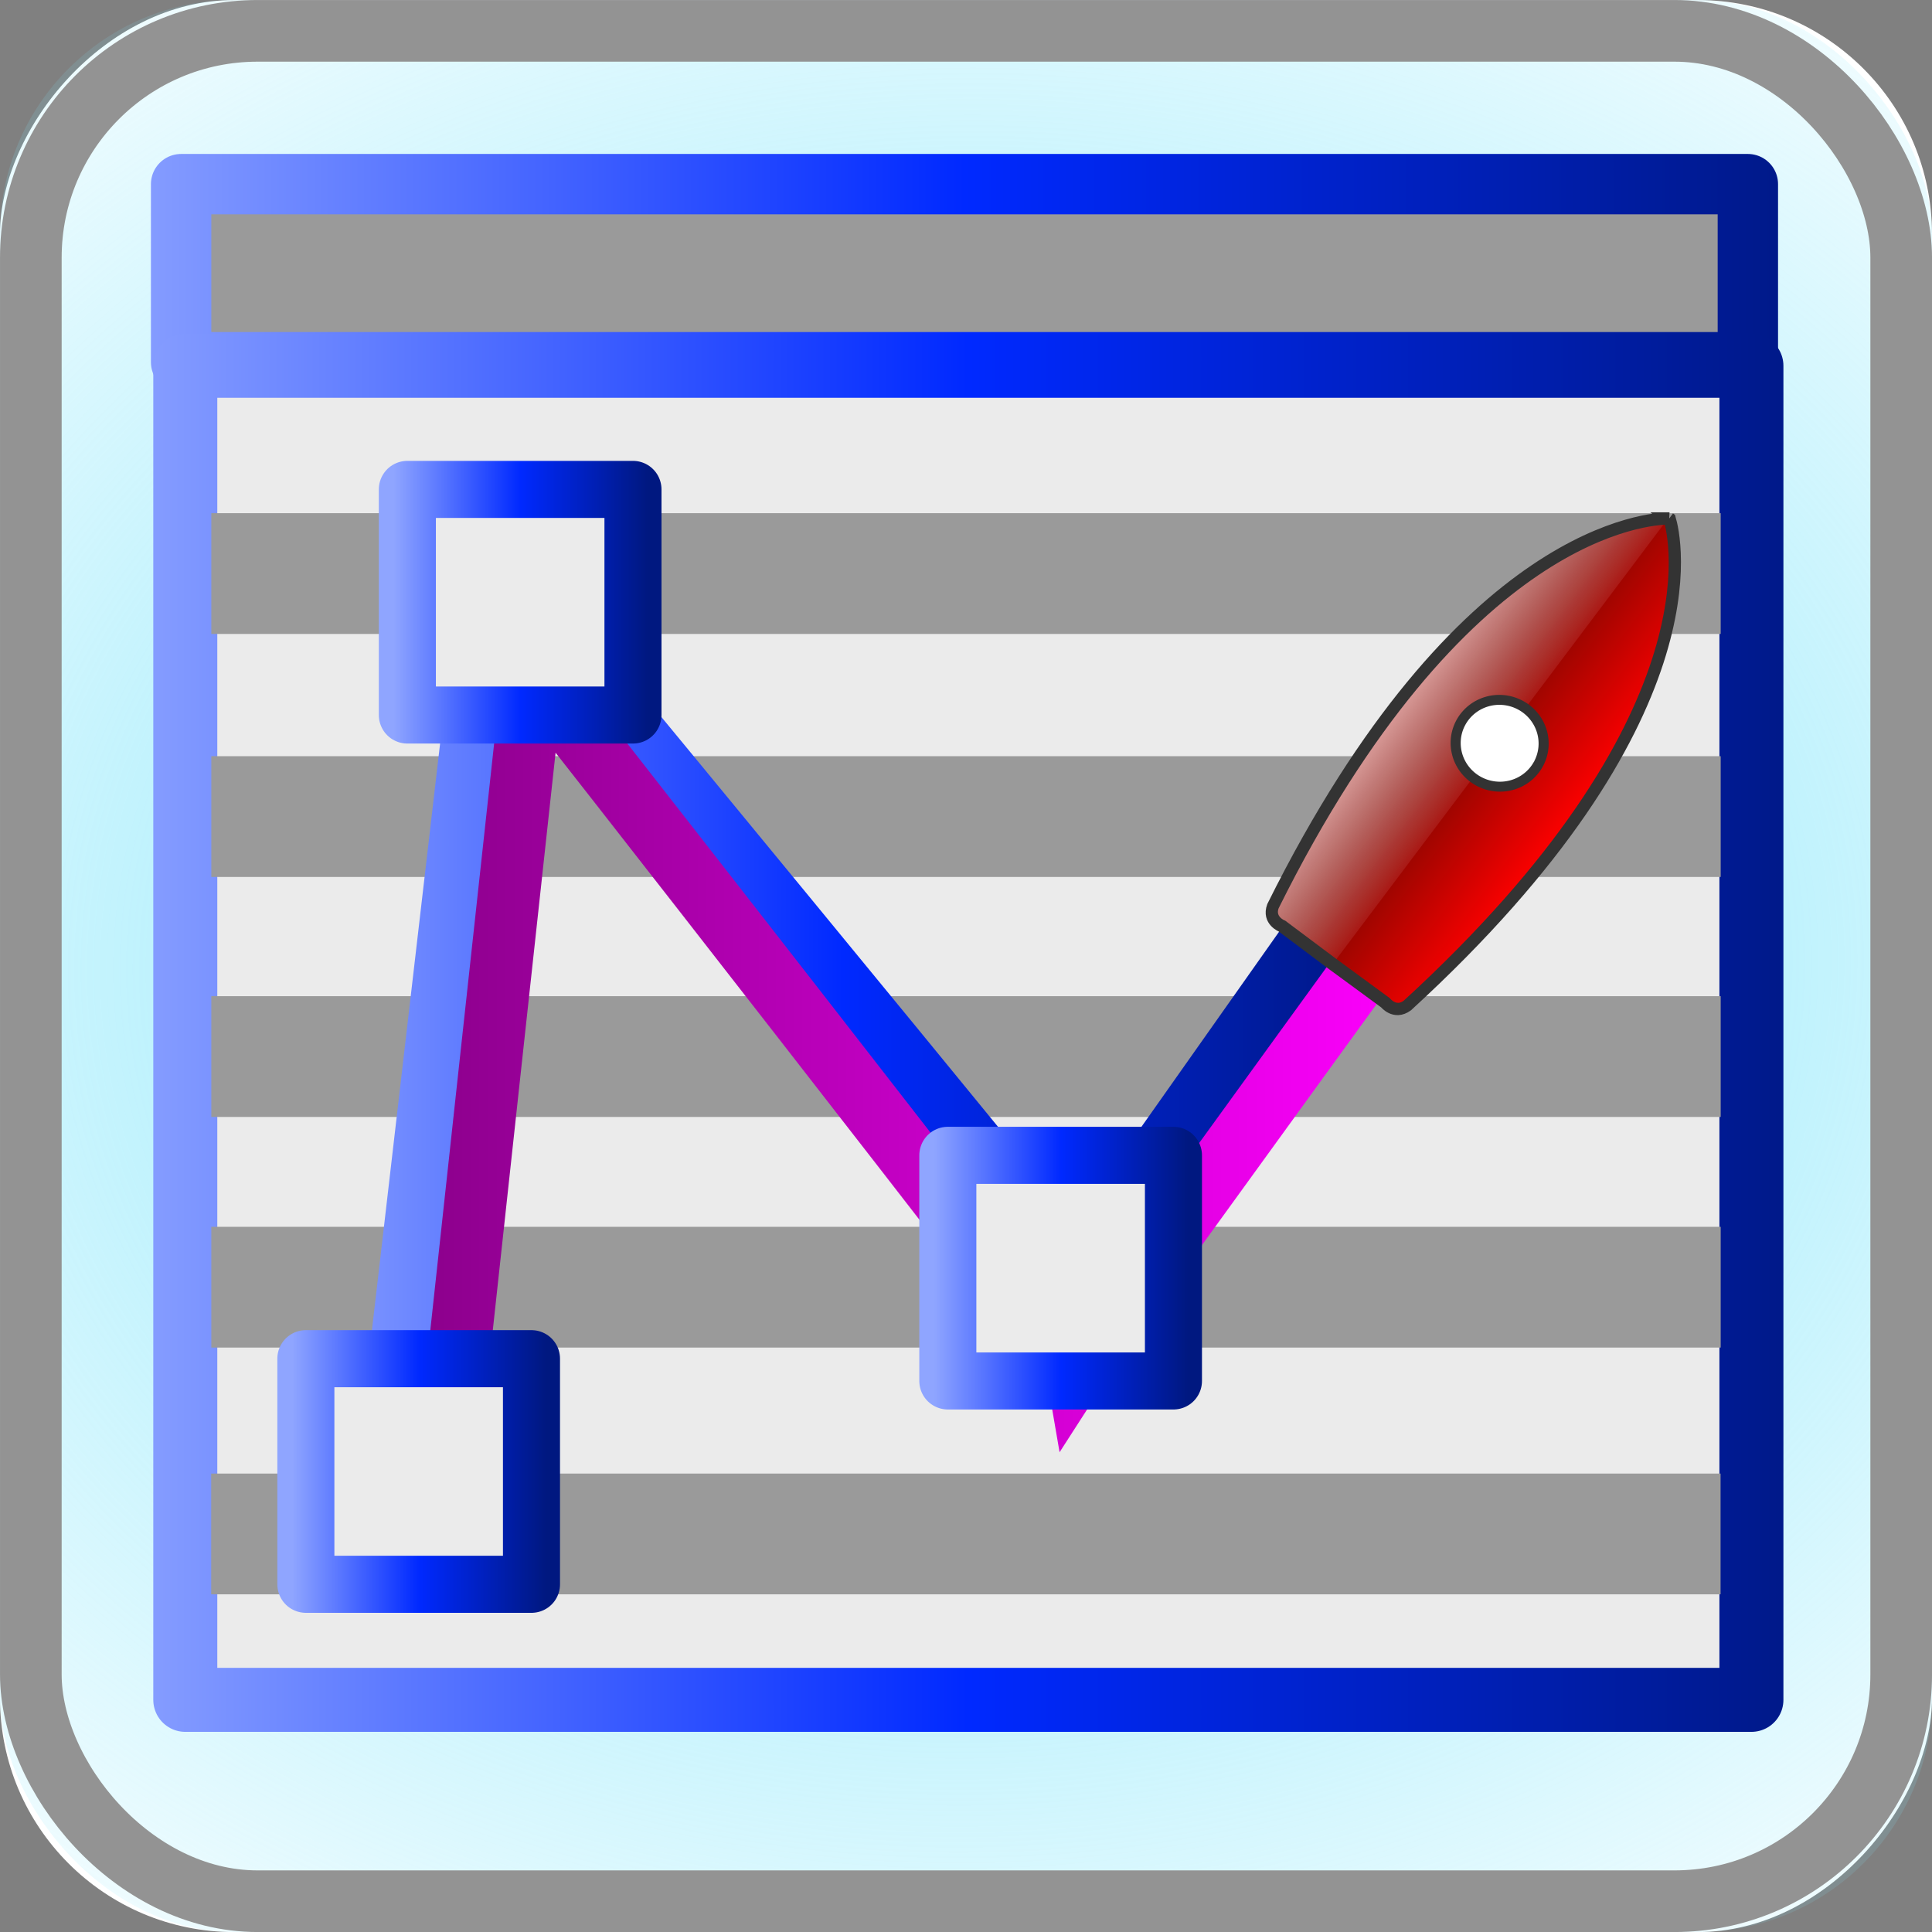 <?xml version="1.0" encoding="UTF-8" standalone="no"?>
<svg
   xmlns:dc="http://purl.org/dc/elements/1.1/"
   xmlns:cc="http://creativecommons.org/ns#"
   xmlns:rdf="http://www.w3.org/1999/02/22-rdf-syntax-ns#"
   xmlns:svg="http://www.w3.org/2000/svg"
   xmlns="http://www.w3.org/2000/svg"
   xmlns:xlink="http://www.w3.org/1999/xlink"
   version="1.0"
   id="svg2"
       viewBox="0 0 32 32">
  <rect x="0" y="0" width="32" height="32" fill="#808080" stroke="none"/>
  <defs
     id="defs4">
    <linearGradient
       id="linearGradient6666-06">
      <stop
         style="stop-color:#8fa5ff;stop-opacity:1;"
         offset="0"
         id="stop6668-15" />
      <stop
         id="stop3183-5"
         offset="0.5"
         style="stop-color:#0029ff;stop-opacity:1;" />
      <stop
         style="stop-color:#001880;stop-opacity:1;"
         offset="1"
         id="stop6670-47" />
    </linearGradient>
    <linearGradient
       y2="43.893"
       x2="26.357"
       y1="43.893"
       x1="8.286"
       gradientTransform="matrix(1.615,0,0,0.184,-11.993,92.469)"
       gradientUnits="userSpaceOnUse"
       id="linearGradient3446"
       xlink:href="#linearGradient6666-06" />
    <linearGradient
       id="linearGradient6666-06-1">
      <stop
         style="stop-color:#8fa5ff;stop-opacity:1;"
         offset="0"
         id="stop6668-15-8" />
      <stop
         id="stop3183-5-5"
         offset="0.5"
         style="stop-color:#0029ff;stop-opacity:1;" />
      <stop
         style="stop-color:#001880;stop-opacity:1;"
         offset="1"
         id="stop6670-47-9" />
    </linearGradient>
    <linearGradient
       xlink:href="#linearGradient6666-06-1"
       id="linearGradient4254"
       gradientUnits="userSpaceOnUse"
       gradientTransform="matrix(1.614,0,0,1.375,-11.918,52.76)"
       x1="8.286"
       y1="43.893"
       x2="26.357"
       y2="43.893" />
    <linearGradient
       id="linearGradient4090-62">
      <stop
         id="stop4092-5"
         offset="0"
         style="stop-color:#8fa5ff;stop-opacity:1;" />
      <stop
         style="stop-color:#0029ff;stop-opacity:1;"
         offset="0.51"
         id="stop4094-4" />
      <stop
         id="stop4096-4"
         offset="1"
         style="stop-color:#001880;stop-opacity:1;" />
    </linearGradient>
    <linearGradient
       id="linearGradient6666-2">
      <stop
         style="stop-color:#8fa5ff;stop-opacity:1;"
         offset="0"
         id="stop6668-8" />
      <stop
         id="stop3183-8"
         offset="0.5"
         style="stop-color:#0029ff;stop-opacity:1;" />
      <stop
         style="stop-color:#001880;stop-opacity:1;"
         offset="1"
         id="stop6670-9" />
    </linearGradient>
    <linearGradient
       id="linearGradient6666-0-88">
      <stop
         style="stop-color:#8fa5ff;stop-opacity:1;"
         offset="0"
         id="stop6668-3-6" />
      <stop
         id="stop3183-0-8"
         offset="0.5"
         style="stop-color:#0029ff;stop-opacity:1;" />
      <stop
         style="stop-color:#001880;stop-opacity:1;"
         offset="1"
         id="stop6670-4-3" />
    </linearGradient>
    <linearGradient
       y2="43.893"
       x2="26.357"
       y1="43.893"
       x1="8.286"
       gradientTransform="matrix(0.233,0,0,0.233,2.907,110.167)"
       gradientUnits="userSpaceOnUse"
       id="linearGradient4627"
       xlink:href="#linearGradient6666-0-88" />
    <linearGradient
       y2="43.893"
       x2="26.357"
       y1="43.893"
       x1="8.286"
       gradientTransform="matrix(0.233,0,0,0.233,13.54,106.799)"
       gradientUnits="userSpaceOnUse"
       id="linearGradient4630"
       xlink:href="#linearGradient6666-2" />
    <linearGradient
       y2="43.893"
       x2="26.357"
       y1="43.893"
       x1="8.286"
       gradientTransform="matrix(0.233,0,0,0.233,4.588,95.769)"
       gradientUnits="userSpaceOnUse"
       id="linearGradient4633"
       xlink:href="#linearGradient6666-2" />
    <linearGradient
       id="linearGradient4150">
      <stop
         style="stop-color:#ffbfbf;stop-opacity:1;"
         offset="0"
         id="stop4152" />
      <stop
         style="stop-color:#ffbfbf;stop-opacity:0;"
         offset="1"
         id="stop4154" />
    </linearGradient>
    <linearGradient
       id="linearGradient3349">
      <stop
         id="stop3351"
         offset="0"
         style="stop-color:#ff0000;stop-opacity:1;" />
      <stop
         id="stop3353-6"
         offset="1"
         style="stop-color:#000e00;stop-opacity:1" />
    </linearGradient>
    <linearGradient
       id="linearGradient6404-3">
      <stop
         style="stop-color:#800080;stop-opacity:1;"
         offset="0"
         id="stop6406-3" />
      <stop
         style="stop-color:#ff00ff;stop-opacity:1;"
         offset="1"
         id="stop6408-7" />
    </linearGradient>
    <linearGradient
       y2="61.403"
       x2="106.286"
       y1="61.403"
       x1="-2.357"
       gradientTransform="matrix(0.169,0,0,0.169,4.996,103.205)"
       gradientUnits="userSpaceOnUse"
       id="linearGradient4426"
       xlink:href="#linearGradient4090-62" />
    <linearGradient
       y2="46.142"
       x2="-26.435"
       y1="46.015"
       x1="-3.58"
       gradientTransform="translate(-2.653,-6.427)"
       gradientUnits="userSpaceOnUse"
       id="linearGradient4445"
       xlink:href="#linearGradient3349" />
    <linearGradient
       y2="27.332"
       x2="76.868"
       y1="27.316"
       x1="112.912"
       gradientTransform="matrix(-0.324,0,0,0.348,11.463,25.311)"
       gradientUnits="userSpaceOnUse"
       id="linearGradient4447"
       xlink:href="#linearGradient4150" />
    <linearGradient
       xlink:href="#linearGradient6404-3"
       id="linearGradient4467"
       gradientUnits="userSpaceOnUse"
       gradientTransform="matrix(0.169,0,0,0.169,5.665,105.062)"
       x1="-2.357"
       y1="61.403"
       x2="106.286"
       y2="61.403" />
    <linearGradient
       id="D">
      <stop
         id="stop4146"
         stop-color="#82e6fb"
         offset="0" />
      <stop
         id="stop4148"
         stop-opacity="0"
         stop-color="#82e6fb"
         offset="1" />
    </linearGradient>
    <radialGradient
       xlink:href="#D"
       id="radialGradient4286"
       cx="16"
       cy="16"
       fx="16"
       fy="16"
       r="16"
       gradientUnits="userSpaceOnUse"
       gradientTransform="matrix(1.712,-0.023,0.018,1.381,-11.683,-5.737)" />
  </defs>
  <g
     transform="translate(0,-96)"
     id="layer1">
    <g
       transform="translate(-2.5004148e-4,96)"
       id="g35246"
       style="enable-background:new">
      <rect
         style="fill:#ffffff;enable-background:new"
         x="0"
         id="rect4364"
         transform="scale(1,-1)"
         width="32"
         height="32"
         y="-32.001"
         ry="3.878" />
      <rect
         style="fill:url(#radialGradient4286);fill-opacity:1;enable-background:new"
         x="0"
         id="rect4366"
         y="0"
         width="32"
         height="32"
         ry="3.878" />
      <rect
         style="fill:none;stroke:#939393;stroke-width:1.021;stroke-linecap:round;stroke-linejoin:round;enable-background:new"
         id="rect4426"
         width="30.979"
         height="30.979"
         x="0.511"
         y="0.511"
         ry="3.755" />
    </g>
    <flowRoot
       transform="translate(-3.048,49.497)"
       style="font-size:40px;font-style:normal;font-weight:normal;fill:#000000;fill-opacity:1;stroke:none;font-family:Bitstream Vera Sans"
       id="flowRoot4029"
       xml:space="preserve"><flowRegion
         id="flowRegion4031"><rect
           y="65.143"
           x="-132.857"
           height="49.286"
           width="28.571"
           id="rect4033" /></flowRegion><flowPara
         id="flowPara4035" /></flowRoot>    <g
       id="g58782">
      <rect
         style="fill:#9a9a9a;fill-opacity:1;stroke:url(#linearGradient3446);stroke-width:1;stroke-linecap:round;stroke-linejoin:round;stroke-miterlimit:4;stroke-opacity:1;stroke-dasharray:none"
         id="rect4064-47"
         width="25.95"
         height="2.95"
         x="3"
         y="99.05" />
      <rect
         style="fill:#ebebeb;fill-opacity:1;stroke:url(#linearGradient4254);stroke-width:1.06;stroke-linecap:round;stroke-linejoin:round;stroke-miterlimit:4;stroke-opacity:1;stroke-dasharray:none"
         id="rect4064-47-7"
         width="25.94"
         height="22.096"
         x="3.069"
         y="102.059" />
      <rect
         style="fill:#9a9a9a;fill-opacity:1;stroke:none"
         id="rect4064-47-2"
         width="25"
         height="2"
         x="3.5"
         y="104.5" />
      <rect
         style="fill:#9a9a9a;fill-opacity:1;stroke:none"
         id="rect4064-47-2-9"
         width="25"
         height="2"
         x="3.5"
         y="108.525" />
      <rect
         style="fill:#9a9a9a;fill-opacity:1;stroke:none"
         id="rect4064-47-2-9-9"
         width="25"
         height="2"
         x="3.5"
         y="112.5" />
      <rect
         style="fill:#9a9a9a;fill-opacity:1;stroke:none"
         id="rect4064-47-2-9-9-8"
         width="25"
         height="2"
         x="3.5"
         y="116.32" />
      <rect
         style="fill:#9a9a9a;fill-opacity:1;stroke:none"
         id="rect4064-47-2-9-9-8-0"
         width="25"
         height="2"
         x="3.498"
         y="120.407" />
      <path
         style="fill:none;stroke:url(#linearGradient4426);stroke-width:1.029;stroke-linecap:round;stroke-linejoin:miter;stroke-miterlimit:4;stroke-opacity:1;stroke-dasharray:none"
         d="m 6.334,120.997 c 0,0 1.817,-15.652 1.823,-15.692 0.004,-0.024 9.653,11.695 9.672,11.784 0.06,-0.098 7.826,-11.106 7.909,-11.181"
         id="path4040-6" />
      <path
         style="fill:none;stroke:url(#linearGradient4467);stroke-width:1.029;stroke-linecap:round;stroke-linejoin:miter;stroke-miterlimit:4;stroke-opacity:1;stroke-dasharray:none"
         d="m 7.379,120.478 c 0,0 1.442,-13.277 1.448,-13.317 0.004,-0.024 8.938,11.436 8.957,11.525 0.06,-0.098 7.665,-10.597 7.748,-10.672"
         id="path4040-6-5" />
      <rect
         style="fill:#ebebeb;fill-opacity:1;stroke:url(#linearGradient4633);stroke-width:0.945;stroke-linecap:round;stroke-linejoin:round;stroke-miterlimit:4;stroke-opacity:1;stroke-dasharray:none"
         id="rect4054-3"
         width="3.737"
         height="3.737"
         x="6.747"
         y="104.106" />
      <rect
         style="fill:#ebebeb;fill-opacity:1;stroke:url(#linearGradient4630);stroke-width:0.945;stroke-linecap:round;stroke-linejoin:round;stroke-miterlimit:4;stroke-opacity:1;stroke-dasharray:none"
         id="rect4064-3"
         width="3.737"
         height="3.737"
         x="15.699"
         y="115.136" />
      <rect
         style="fill:#ebebeb;fill-opacity:1;stroke:url(#linearGradient4627);stroke-width:0.945;stroke-linecap:round;stroke-linejoin:round;stroke-miterlimit:4;stroke-opacity:1;stroke-dasharray:none"
         id="rect4064-4-3"
         width="3.737"
         height="3.737"
         x="5.066"
         y="118.504" />
      <g
         transform="matrix(0.152,0.112,-0.119,0.158,31.197,104.124)"
         id="g3193">
        <g
           id="g4439"
           transform="matrix(1.115,0,0,1.115,2.805,-7.372)">
          <path
             style="fill:url(#linearGradient4445);fill-opacity:1;fill-rule:evenodd;stroke:none"
             d="m -14.598,17.85 c -1.111,0.786 -12.657,9.778 -6.551,41.099 0.35,1.099 1.507,0.8 1.507,0.8 l 4.957,0.037 5.175,-0.012 c 0,0 1.157,0.3 1.507,-0.8 6.086,-31.219 -5.375,-40.287 -6.551,-41.124 l -0.044,0 z"
             id="path3391" />
          <path
             style="fill:url(#linearGradient4447);fill-opacity:1;fill-rule:evenodd;stroke:none"
             d="m -14.733,18.063 c -1.31,0.829 -13.322,9.811 -6.538,40.735 0.39,1.089 1.679,0.792 1.679,0.792 l 4.874,-0.088 -0.015,-41.438 z"
             id="path3385" />
          <path
             style="fill:none;stroke:#333333;stroke-width:0.943;stroke-linecap:butt;stroke-linejoin:miter;stroke-miterlimit:4;stroke-opacity:1;stroke-dasharray:none"
             d="m -14.661,17.85 c -1.111,0.786 -12.657,9.778 -6.551,41.099 0.35,1.099 1.507,0.8 1.507,0.8 l 4.957,0.037 5.175,-0.012 c 0,0 1.157,0.3 1.507,-0.8 6.086,-31.219 -5.375,-40.287 -6.551,-41.124 l -0.044,0 z"
             id="path3386" />
          <path
             style="fill:#ffffff;fill-opacity:1;stroke:#333333;stroke-width:21.982;stroke-linecap:round;stroke-linejoin:round;stroke-miterlimit:4;stroke-opacity:1;stroke-dasharray:none"
             id="path3520"
             d="M 47.197,291.611 A 96,96 0 0 1 -34.562,399.055 96,96 0 0 1 -142.901,318.486 96,96 0 0 1 -63.532,209.265 96,96 0 0 1 46.558,287.424"
             transform="matrix(0.036,0,0,0.034,-12.948,28.662)" />
        </g>
      </g>
    </g>
  </g>
</svg>
